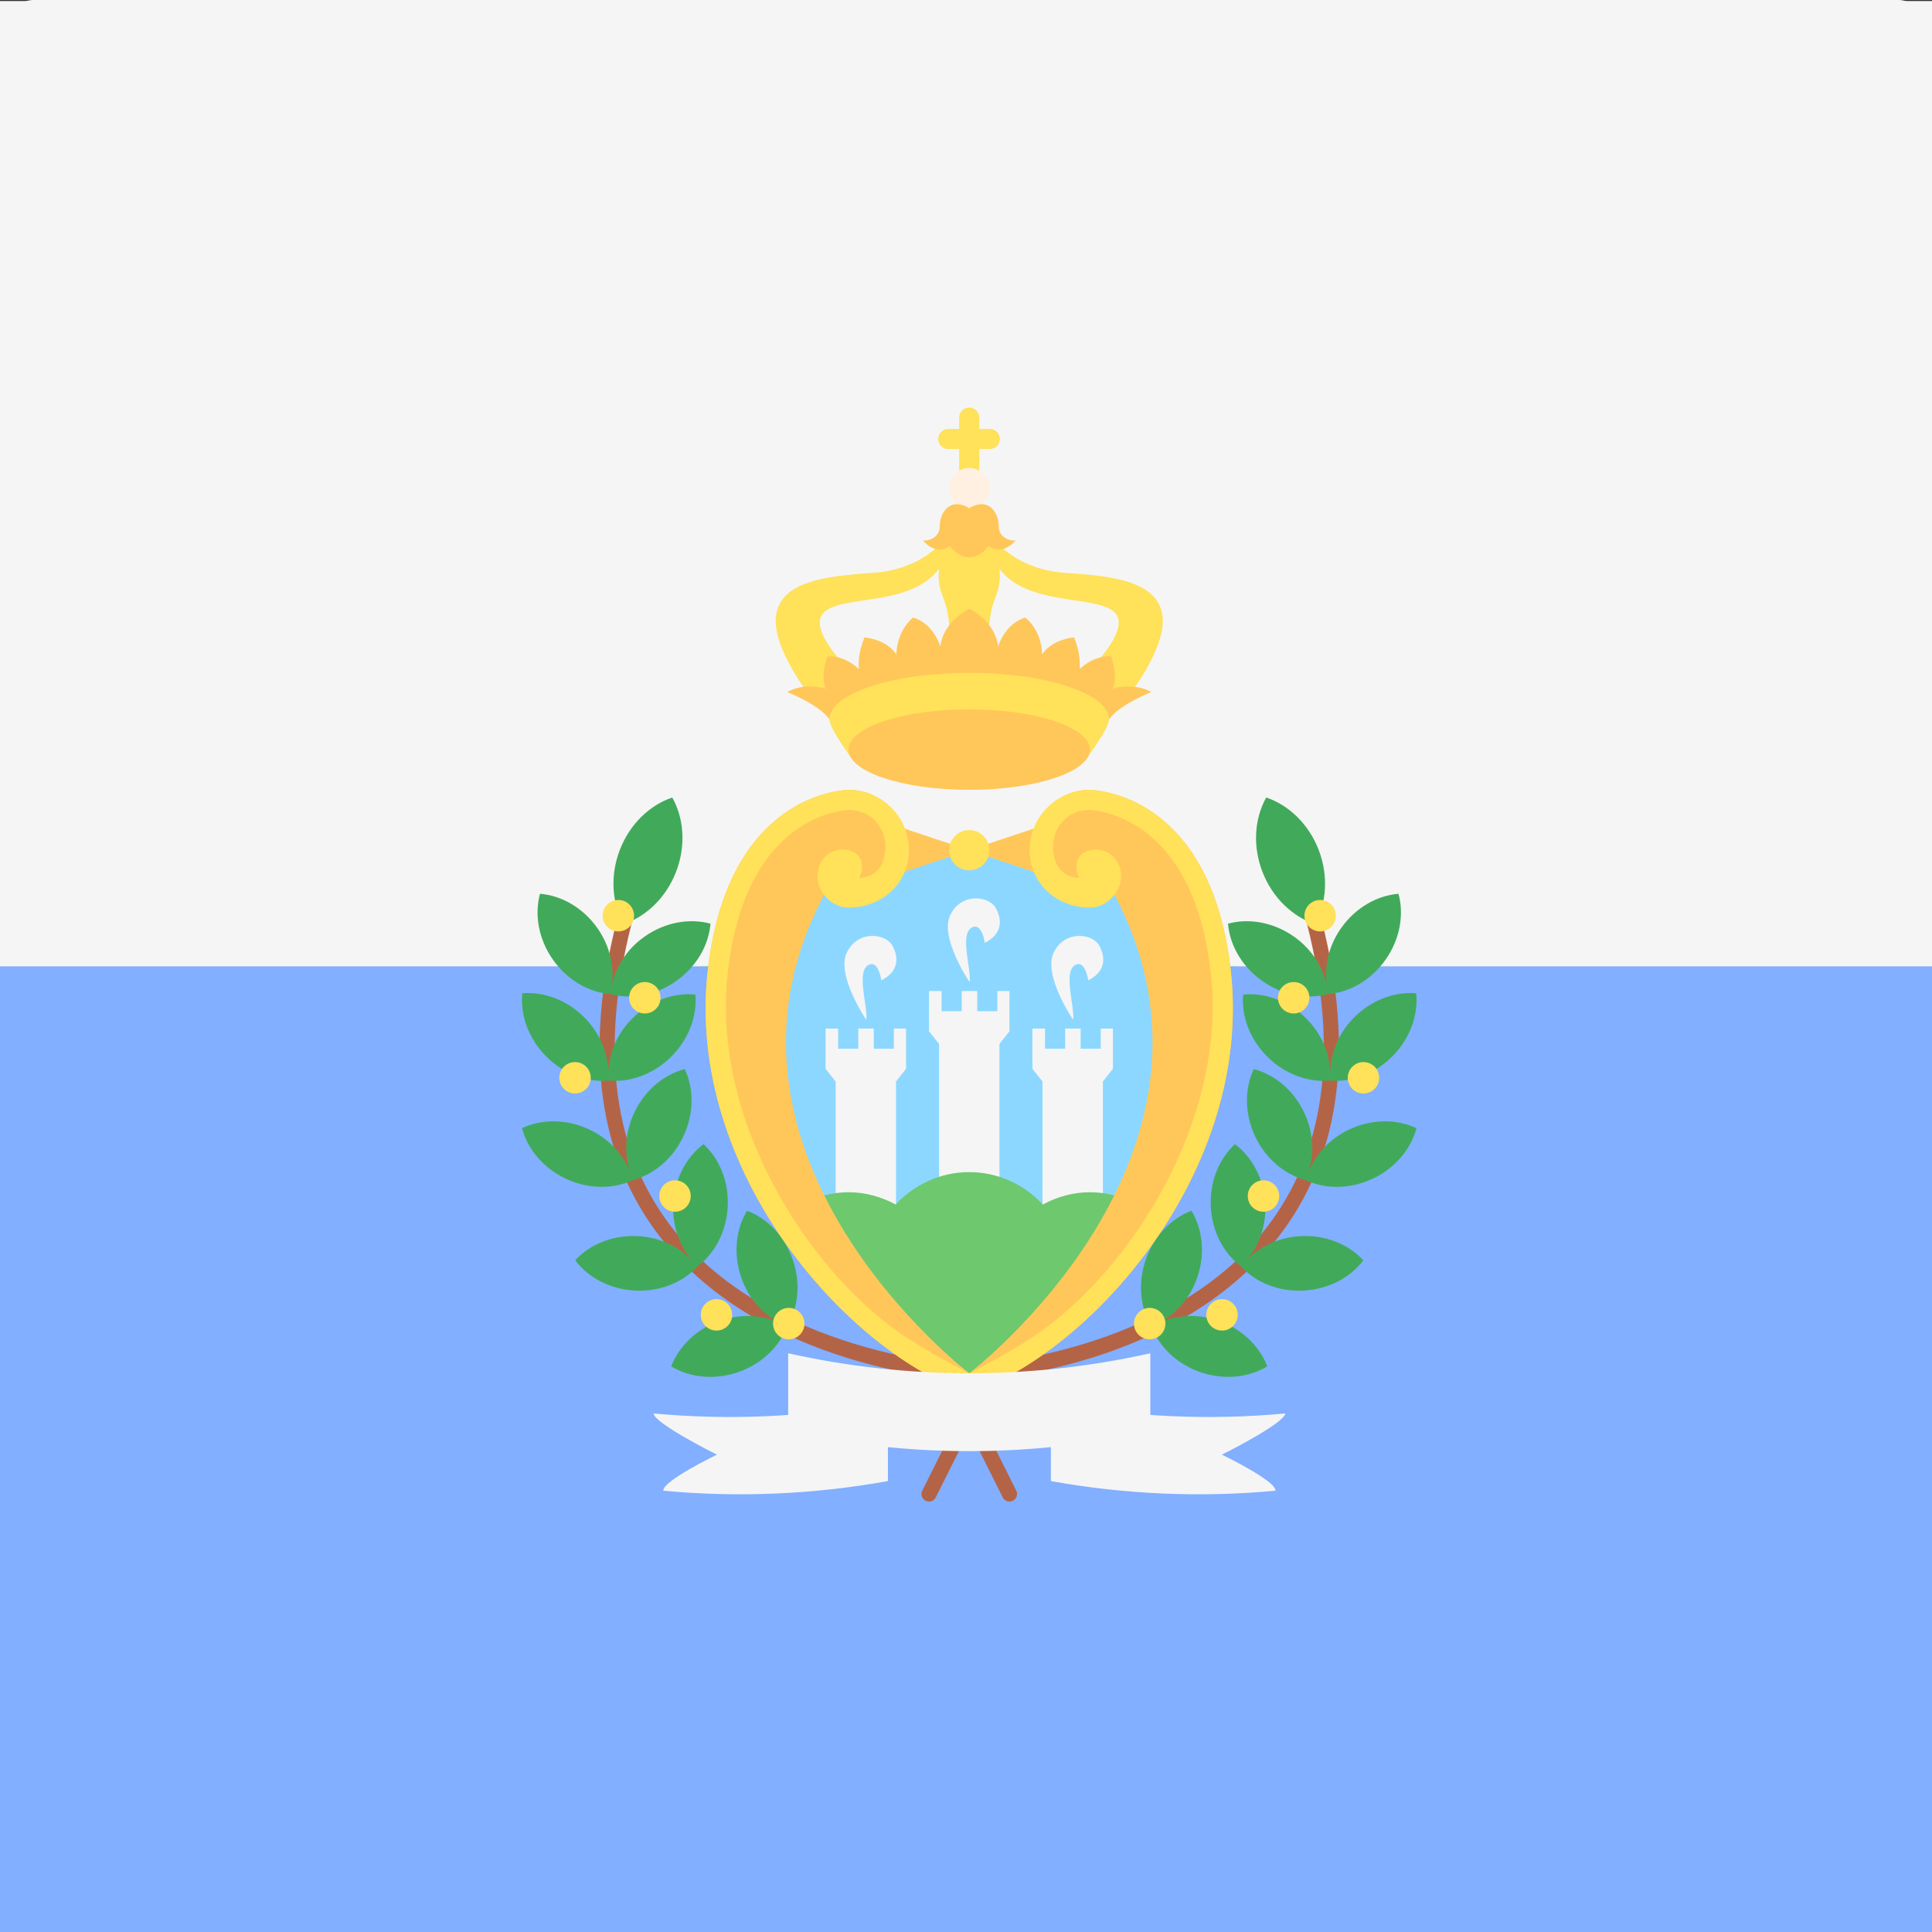 <svg width="512" height="512" viewBox="0 0 512 512" fill="none" xmlns="http://www.w3.org/2000/svg">
<rect x="0" y="0" width="512" height="512" fill="#333333" stroke="none"/>
<g clip-path="url(#clip0_3_2086)">
<path d="M512 256H0V13.474C0 9.901 0.93 6.474 2.586 3.947C4.241 1.42 6.487 0 8.828 0H503.172C505.513 0 507.759 1.42 509.414 3.947C511.07 6.474 512 9.901 512 13.474V256Z" fill="#F5F5F5"/>
<path d="M0 256H512V498.526C512 502.099 511.07 505.526 509.414 508.053C507.759 510.58 505.513 512 503.172 512H8.828C6.487 512 4.241 510.58 2.586 508.053C0.93 505.526 0 502.099 0 498.526L0 256Z" fill="#82AFFF"/>
<path d="M256.82 327.705C255.325 327.64 220.029 325.835 202.315 301.565C191.991 287.423 189.931 268.613 196.192 245.658L198.721 246.348C192.683 268.491 194.601 286.543 204.425 300.01C221.383 323.259 256.579 325.07 256.935 325.085L256.82 327.705Z" fill="#B46446"/>
<path d="M196.167 235.481C194.427 240.014 194.824 244.761 196.839 248.359C200.745 247.034 204.216 243.772 205.957 239.239C207.697 234.706 207.3 229.959 205.285 226.361C201.378 227.686 197.907 230.947 196.167 235.481ZM218.275 298.149C216.343 301.336 215.836 305.609 217.268 309.757C218.604 313.633 221.362 316.492 224.558 317.935C221.453 316.307 217.504 315.9 213.628 317.237C209.48 318.667 206.428 321.7 205.108 325.185C208.295 327.116 212.567 327.624 216.716 326.192C220.864 324.762 223.916 321.729 225.236 318.244L225.232 318.242C227.148 315.059 227.65 310.803 226.224 306.669C224.793 302.52 221.761 299.468 218.275 298.149ZM210.717 286.581C207.737 288.818 205.673 292.594 205.454 296.976C205.249 301.071 206.742 304.752 209.169 307.282C206.894 304.614 203.381 302.763 199.289 302.558C194.907 302.338 190.944 304.015 188.42 306.757C190.657 309.737 194.433 311.801 198.814 312.02C203.196 312.24 207.159 310.563 209.683 307.821L209.681 307.819C212.644 305.578 214.696 301.816 214.916 297.449C215.135 293.067 213.459 289.103 210.717 286.581ZM207.448 273.539C203.844 274.486 200.507 277.204 198.651 281.178C196.915 284.893 196.909 288.865 198.202 292.124C197.102 288.795 194.548 285.755 190.834 284.02C186.858 282.163 182.556 282.219 179.185 283.806C180.132 287.41 182.85 290.747 186.824 292.603C190.8 294.46 195.102 294.404 198.473 292.817L198.471 292.813C202.062 291.857 205.382 289.148 207.232 285.187C209.091 281.214 209.036 276.91 207.448 273.539ZM209.302 260.597C205.593 260.228 201.519 261.614 198.394 264.693C195.473 267.571 194.082 271.292 194.159 274.797C194.288 271.294 192.953 267.554 190.076 264.634C186.996 261.508 182.944 260.062 179.231 260.375C178.862 264.084 180.247 268.156 183.327 271.283C186.407 274.41 190.459 275.855 194.172 275.542V275.536C197.871 275.891 201.927 274.51 205.042 271.441C208.169 268.363 209.615 264.31 209.302 260.597Z" fill="#41AA5A"/>
<path d="M211.924 248.279C208.328 247.301 204.081 247.994 200.489 250.513C197.132 252.868 195.145 256.307 194.641 259.778C195.348 256.344 194.65 252.436 192.297 249.08C189.778 245.488 186.021 243.391 182.306 243.085C181.328 246.681 182.021 250.928 184.54 254.52C187.059 258.112 190.816 260.209 194.531 260.515V260.512C198.119 261.473 202.349 260.781 205.929 258.27C209.521 255.75 211.618 251.993 211.924 248.279Z" fill="#41AA5A"/>
<path d="M212.966 318.969C214.474 318.969 215.697 317.746 215.697 316.238C215.697 314.73 214.474 313.507 212.966 313.507C211.458 313.507 210.235 314.73 210.235 316.238C210.235 317.746 211.458 318.969 212.966 318.969Z" fill="#FFE15A"/>
<path d="M225.523 320.492C227.031 320.492 228.254 319.27 228.254 317.761C228.254 316.253 227.031 315.03 225.523 315.03C224.015 315.03 222.792 316.253 222.792 317.761C222.792 319.27 224.015 320.492 225.523 320.492Z" fill="#FFE15A"/>
<path d="M205.76 298.324C207.268 298.324 208.491 297.102 208.491 295.593C208.491 294.085 207.268 292.862 205.76 292.862C204.252 292.862 203.029 294.085 203.029 295.593C203.029 297.102 204.252 298.324 205.76 298.324Z" fill="#FFE15A"/>
<path d="M188.392 277.788C189.9 277.788 191.123 276.565 191.123 275.057C191.123 273.549 189.9 272.326 188.392 272.326C186.884 272.326 185.661 273.549 185.661 275.057C185.661 276.565 186.884 277.788 188.392 277.788Z" fill="#FFE15A"/>
<path d="M200.519 263.885C202.027 263.885 203.25 262.662 203.25 261.154C203.25 259.646 202.027 258.423 200.519 258.423C199.011 258.423 197.788 259.646 197.788 261.154C197.788 262.662 199.011 263.885 200.519 263.885Z" fill="#FFE15A"/>
<path d="M195.917 249.628C197.425 249.628 198.648 248.405 198.648 246.897C198.648 245.389 197.425 244.166 195.917 244.166C194.409 244.166 193.186 245.389 193.186 246.897C193.186 248.405 194.409 249.628 195.917 249.628Z" fill="#FFE15A"/>
<path d="M256.932 327.705L256.817 325.083C257.172 325.07 292.369 323.257 309.327 300.008C319.151 286.543 321.069 268.489 315.031 246.346L317.56 245.656C323.82 268.611 321.76 287.422 311.437 301.563C293.724 325.835 258.428 327.641 256.932 327.705Z" fill="#B46446"/>
<path d="M317.586 235.481C319.326 240.014 318.929 244.761 316.914 248.359C313.008 247.034 309.537 243.772 307.796 239.239C306.056 234.706 306.453 229.959 308.468 226.361C312.374 227.686 315.845 230.947 317.586 235.481ZM295.476 298.149C297.408 301.336 297.915 305.609 296.483 309.757C295.147 313.633 292.389 316.492 289.193 317.935C292.298 316.307 296.247 315.9 300.123 317.237C304.271 318.667 307.323 321.7 308.643 325.185C305.456 327.116 301.184 327.624 297.035 326.192C292.887 324.762 289.835 321.729 288.515 318.244L288.518 318.243C286.605 315.058 286.103 310.802 287.528 306.669C288.958 302.52 291.991 299.468 295.476 298.149ZM303.036 286.581C306.016 288.818 308.08 292.594 308.299 296.976C308.504 301.071 307.011 304.752 304.584 307.282C306.859 304.614 310.372 302.763 314.464 302.558C318.846 302.338 322.809 304.015 325.333 306.757C323.096 309.737 319.32 311.801 314.938 312.02C310.556 312.24 306.593 310.563 304.069 307.821L304.071 307.819C301.108 305.578 299.055 301.816 298.836 297.449C298.617 293.067 300.294 289.103 303.036 286.581ZM306.304 273.539C309.908 274.486 313.245 277.204 315.101 281.178C316.837 284.893 316.843 288.865 315.55 292.124C316.65 288.795 319.204 285.755 322.918 284.02C326.894 282.163 331.196 282.219 334.567 283.806C333.62 287.41 330.902 290.747 326.928 292.603C322.952 294.46 318.65 294.404 315.279 292.817L315.281 292.813C311.69 291.857 308.37 289.148 306.52 285.187C304.66 281.214 304.716 276.91 306.304 273.539ZM304.45 260.597C308.159 260.228 312.233 261.614 315.358 264.693C318.279 267.571 319.67 271.292 319.593 274.797C319.464 271.294 320.799 267.554 323.676 264.634C326.756 261.508 330.808 260.062 334.521 260.375C334.89 264.084 333.505 268.156 330.425 271.283C327.345 274.41 323.293 275.855 319.58 275.542V275.536C315.881 275.891 311.825 274.51 308.71 271.441C305.583 268.363 304.137 264.31 304.45 260.597Z" fill="#41AA5A"/>
<path d="M301.828 248.279C305.424 247.301 309.671 247.994 313.263 250.513C316.62 252.868 318.607 256.307 319.111 259.778C318.404 256.344 319.102 252.436 321.455 249.08C323.974 245.488 327.731 243.391 331.446 243.085C332.424 246.681 331.731 250.928 329.212 254.52C326.693 258.112 322.936 260.209 319.221 260.515V260.512C315.633 261.473 311.403 260.781 307.823 258.27C304.231 255.75 302.134 251.993 301.828 248.279Z" fill="#41AA5A"/>
<path d="M300.789 318.969C302.297 318.969 303.52 317.746 303.52 316.238C303.52 314.73 302.297 313.507 300.789 313.507C299.281 313.507 298.058 314.73 298.058 316.238C298.058 317.746 299.281 318.969 300.789 318.969Z" fill="#FFE15A"/>
<path d="M288.221 320.492C289.729 320.492 290.952 319.27 290.952 317.761C290.952 316.253 289.729 315.03 288.221 315.03C286.713 315.03 285.49 316.253 285.49 317.761C285.49 319.27 286.713 320.492 288.221 320.492Z" fill="#FFE15A"/>
<path d="M307.994 298.324C309.502 298.324 310.725 297.102 310.725 295.593C310.725 294.085 309.502 292.862 307.994 292.862C306.486 292.862 305.263 294.085 305.263 295.593C305.263 297.102 306.486 298.324 307.994 298.324Z" fill="#FFE15A"/>
<path d="M325.363 277.788C326.871 277.788 328.094 276.565 328.094 275.057C328.094 273.549 326.871 272.326 325.363 272.326C323.855 272.326 322.632 273.549 322.632 275.057C322.632 276.565 323.855 277.788 325.363 277.788Z" fill="#FFE15A"/>
<path d="M313.236 263.885C314.744 263.885 315.967 262.662 315.967 261.154C315.967 259.646 314.744 258.423 313.236 258.423C311.728 258.423 310.505 259.646 310.505 261.154C310.505 262.662 311.728 263.885 313.236 263.885Z" fill="#FFE15A"/>
<path d="M317.837 249.628C319.345 249.628 320.568 248.405 320.568 246.897C320.568 245.389 319.345 244.166 317.837 244.166C316.329 244.166 315.106 245.389 315.106 246.897C315.106 248.405 316.329 249.628 317.837 249.628Z" fill="#FFE15A"/>
<path d="M272.247 235.969H240.922C231.171 235.969 223.267 243.873 223.267 253.624V281.219C223.267 290.971 231.171 298.874 240.922 298.874H272.247C281.997 298.874 289.902 290.971 289.902 281.219V253.624C289.902 243.873 281.998 235.969 272.247 235.969Z" fill="#8CD7FF"/>
<path d="M261.753 259.984V263.48H258.259V259.984H255.567V263.48H252.072V259.984H249.886V266.975L251.634 269.188V294.937H262.119V269.188L263.866 266.975V259.984H261.753ZM257.386 248.916C259.115 248.078 259.571 251.611 259.571 251.611C263.212 249.79 262.262 246.835 261.392 245.422C260.227 243.528 255.567 242.8 253.601 246.733C251.635 250.666 256.951 258.457 256.951 258.457C257.24 256.053 255.128 250.009 257.386 248.916ZM279.722 266.501V269.997H276.226V266.501H273.535V269.997H270.039V266.501H267.853V273.493L269.601 275.706V301.454H280.087V275.706L281.834 273.493V266.501H279.722ZM275.353 255.433C277.082 254.595 277.538 258.128 277.538 258.128C281.179 256.307 280.229 253.352 279.359 251.939C278.194 250.045 273.534 249.317 271.568 253.25C269.602 257.183 274.918 264.974 274.918 264.974C275.208 262.57 273.097 256.526 275.353 255.433ZM243.786 266.501V269.997H240.29V266.501H237.599V269.997H234.104V266.501H231.917V273.493L233.665 275.706V301.454H244.151V275.706L245.899 273.493V266.501H243.786ZM239.417 255.433C241.146 254.595 241.602 258.128 241.602 258.128C245.243 256.307 244.293 253.352 243.423 251.939C242.258 250.045 237.598 249.317 235.632 253.25C233.666 257.183 238.982 264.974 238.982 264.974C239.273 262.57 237.161 256.526 239.417 255.433Z" fill="#F5F5F5"/>
<path d="M285.554 296.801C283.22 295.647 280.628 294.937 277.848 294.937C274.869 294.937 272.107 295.752 269.652 297.067C266.461 293.628 261.939 291.442 256.876 291.442C251.813 291.442 247.293 293.628 244.1 297.067C241.645 295.752 238.883 294.937 235.904 294.937C233.123 294.937 230.531 295.647 228.198 296.801C233.188 305.953 242.744 320.742 256.876 326.394C271.008 320.742 280.564 305.953 285.554 296.801Z" fill="#6EC86E"/>
<path d="M256.718 179.672L256.876 179.594C256.876 179.594 256.823 179.607 256.718 179.672Z" fill="#FFE15A"/>
<path d="M256.876 179.594L257.034 179.672C256.985 179.639 256.932 179.613 256.876 179.594ZM290.409 194.558C289.426 188.879 282.108 187.895 273.697 187.349C265.287 186.803 261.682 181.997 261.682 181.997H252.07C252.07 181.997 248.465 186.803 240.055 187.349C231.645 187.895 224.326 188.878 223.343 194.558C222.36 200.237 229.569 209.194 229.569 209.194L235.904 204.061C235.904 204.061 228.149 196.634 231.971 193.903C235.746 191.206 246.753 193.074 251.655 186.6C251.448 187.953 251.52 189.623 252.359 191.681C253.961 195.614 253.379 200.565 253.379 200.565H260.371C260.371 200.565 259.788 195.613 261.391 191.681C262.23 189.623 262.304 187.951 262.095 186.6C266.998 193.074 278.005 191.206 281.779 193.903C285.602 196.634 277.846 204.061 277.846 204.061L284.181 209.194C284.183 209.194 291.392 200.237 290.409 194.558ZM260.444 162.336H258.623V160.37C258.623 159.906 258.439 159.462 258.111 159.134C257.783 158.806 257.339 158.622 256.875 158.622C256.411 158.622 255.967 158.806 255.639 159.134C255.311 159.462 255.127 159.906 255.127 160.37V162.336H253.233C252.769 162.336 252.325 162.52 251.997 162.848C251.669 163.176 251.485 163.62 251.485 164.084C251.485 164.548 251.669 164.992 251.997 165.32C252.325 165.648 252.769 165.832 253.233 165.832H255.127V170.856C255.127 171.32 255.311 171.764 255.639 172.092C255.967 172.42 256.411 172.604 256.875 172.604C257.339 172.604 257.783 172.42 258.111 172.092C258.439 171.764 258.623 171.32 258.623 170.856V165.832H260.444C260.908 165.832 261.352 165.648 261.68 165.32C262.008 164.992 262.192 164.548 262.192 164.084C262.192 163.62 262.008 163.176 261.68 162.848C261.352 162.52 260.908 162.336 260.444 162.336Z" fill="#FFE15A"/>
<path d="M256.872 176.098C258.803 176.098 260.368 174.533 260.368 172.602C260.368 170.672 258.803 169.106 256.872 169.106C254.941 169.106 253.376 170.672 253.376 172.602C253.376 174.533 254.941 176.098 256.872 176.098Z" fill="#FFF0E1"/>
<path d="M231.827 242.945C233.235 243.648 234.879 244.256 236.56 244.256C242.351 244.256 245.189 240.981 245.189 235.19C245.189 229.399 241.695 225.032 235.905 225.032C235.905 225.032 235.252 225.043 234.206 225.203C233.981 225.239 233.758 225.273 233.538 225.323C227.971 226.385 214.213 231.514 211.438 256.489C207.559 291.401 235.905 322.899 256.877 329.889V326.393C256.876 326.394 207.36 288.529 231.827 242.945Z" fill="#FFC75A"/>
<path d="M235.904 228.527L256.876 235.518L235.904 242.508V228.527Z" fill="#FFC75A"/>
<path d="M277.847 242.508L256.876 235.518L277.847 228.527V242.508ZM214.911 256.876C217.415 234.338 229.228 229.704 234.317 228.731C234.428 228.706 234.542 228.689 234.734 228.658C235.374 228.56 235.815 228.533 235.953 228.527C239.785 228.553 242.312 231.44 242.312 234.935C242.312 238.789 240.054 240.25 237.798 240.323C237.798 240.323 239.619 236.536 235.904 235.517C233.398 234.828 230.225 236.828 230.516 240.468C230.721 243.027 233.15 245.492 235.904 245.492C241.695 245.492 246.39 241.307 246.39 235.516C246.39 229.725 241.695 225.03 235.904 225.03C235.904 225.03 235.251 225.041 234.205 225.201C233.98 225.237 233.757 225.271 233.537 225.321C227.97 226.383 214.212 231.512 211.437 256.487C207.558 291.399 235.904 322.897 256.876 329.887V326.391C256.876 326.391 249.449 322.677 244.371 319.07C228.682 307.927 212.079 282.366 214.911 256.876Z" fill="#FFE15A"/>
<path d="M281.926 242.945C280.518 243.648 278.874 244.256 277.193 244.256C271.402 244.256 268.564 240.981 268.564 235.19C268.564 229.399 272.058 225.032 277.848 225.032C277.848 225.032 278.501 225.043 279.547 225.203C279.772 225.239 279.995 225.273 280.215 225.323C285.782 226.385 299.54 231.514 302.315 256.489C306.194 291.401 277.848 322.899 256.876 329.889V326.393C256.876 326.394 306.392 288.529 281.926 242.945Z" fill="#FFC75A"/>
<path d="M277.847 228.527L256.876 235.518L277.847 242.508V228.527Z" fill="#FFC75A"/>
<path d="M298.84 256.876C296.336 234.338 284.523 229.704 279.434 228.731C279.323 228.706 279.209 228.689 279.017 228.658C278.613 228.594 278.206 228.55 277.798 228.527C273.966 228.553 271.439 231.44 271.439 234.935C271.439 238.789 273.697 240.25 275.953 240.323C275.953 240.323 274.132 236.536 277.847 235.517C280.353 234.828 283.526 236.828 283.235 240.468C283.03 243.027 280.601 245.492 277.847 245.492C272.056 245.492 267.361 241.307 267.361 235.516C267.361 229.725 272.056 225.03 277.847 225.03C277.847 225.03 278.5 225.041 279.546 225.201C279.771 225.237 279.994 225.271 280.214 225.321C285.781 226.383 299.539 231.512 302.314 256.487C306.193 291.399 277.847 322.897 256.875 329.887V326.391C256.875 326.391 264.302 322.677 269.38 319.07C285.07 307.927 301.673 282.366 298.84 256.876Z" fill="#FFE15A"/>
<path d="M256.872 239.017C258.803 239.017 260.368 237.452 260.368 235.521C260.368 233.591 258.803 232.025 256.872 232.025C254.941 232.025 253.376 233.591 253.376 235.521C253.376 237.452 254.941 239.017 256.872 239.017Z" fill="#FFE15A"/>
<path d="M281.834 207.446C282.762 205.043 281.506 201.821 281.506 201.821C278.284 201.712 276.045 204.06 276.045 204.06C276.318 201.166 275.062 198.544 275.062 198.544C270.911 199.035 269.546 201.494 269.546 201.494C269.328 196.961 266.596 195.104 266.596 195.104C262.991 196.196 261.9 200.128 261.9 200.128C261.354 195.65 256.876 193.575 256.876 193.575C256.876 193.575 252.398 195.651 251.852 200.128C251.852 200.128 250.76 196.195 247.156 195.104C247.156 195.104 244.425 196.961 244.206 201.494C244.206 201.494 242.841 199.037 238.69 198.544C238.69 198.544 237.434 201.166 237.707 204.06C237.707 204.06 235.468 201.712 232.246 201.821C232.246 201.821 230.99 205.043 231.918 207.446C231.918 207.446 228.259 206.3 225.255 208.046C225.255 208.046 230.761 210.176 232.596 212.797H281.157C282.991 210.175 288.498 208.046 288.498 208.046C285.494 206.299 281.834 207.446 281.834 207.446Z" fill="#FFC75A"/>
<path d="M281.156 212.799C281.156 214.371 277.482 219.233 277.482 219.233C277.482 219.233 265.568 220.891 256.876 220.891C248.128 220.891 236.187 219.187 236.187 219.187C236.187 219.187 232.595 214.352 232.595 212.797C232.595 208.327 243.466 204.703 256.875 204.703C270.285 204.704 281.156 208.329 281.156 212.799Z" fill="#FFE15A"/>
<path d="M256.872 225.032C268.457 225.032 277.849 221.902 277.849 218.042C277.849 214.181 268.457 211.052 256.872 211.052C245.287 211.052 235.895 214.181 235.895 218.042C235.895 221.902 245.287 225.032 256.872 225.032Z" fill="#FFC75A"/>
<path d="M262.009 179.266C262.009 176.972 260.298 174.059 256.876 176.098C253.453 174.059 251.743 176.972 251.743 179.266C251.743 181.56 249.121 181.888 248.793 181.669C248.793 181.669 250.978 184.509 253.489 182.652C253.489 182.652 254.836 184.618 256.875 184.618C258.914 184.618 260.262 182.652 260.262 182.652C262.775 184.509 264.958 181.669 264.958 181.669C264.631 181.887 262.009 181.559 262.009 179.266Z" fill="#FFC75A"/>
<path d="M249.884 348.676C249.681 348.677 249.481 348.629 249.3 348.536C249.146 348.46 249.008 348.354 248.895 348.224C248.782 348.094 248.696 347.943 248.641 347.779C248.587 347.616 248.565 347.444 248.577 347.272C248.59 347.1 248.636 346.932 248.713 346.778L255.703 332.797C255.859 332.487 256.131 332.25 256.461 332.14C256.791 332.031 257.151 332.056 257.462 332.212C257.773 332.368 258.01 332.64 258.12 332.97C258.229 333.3 258.204 333.66 258.048 333.971L251.058 347.952C250.948 348.17 250.781 348.353 250.573 348.481C250.366 348.609 250.127 348.676 249.884 348.676Z" fill="#B46446"/>
<path d="M263.869 348.677C263.388 348.677 262.926 348.411 262.695 347.953L255.705 333.972C255.628 333.818 255.582 333.65 255.569 333.479C255.557 333.307 255.579 333.134 255.633 332.971C255.688 332.808 255.774 332.657 255.887 332.527C256 332.397 256.138 332.29 256.292 332.214C256.445 332.136 256.613 332.09 256.785 332.077C256.956 332.064 257.129 332.086 257.292 332.14C257.456 332.194 257.607 332.28 257.737 332.393C257.867 332.506 257.973 332.644 258.05 332.798L265.04 346.779C265.117 346.933 265.163 347.1 265.175 347.272C265.188 347.444 265.166 347.616 265.111 347.78C265.057 347.943 264.971 348.094 264.858 348.224C264.745 348.354 264.607 348.46 264.453 348.537C264.264 348.633 264.065 348.677 263.869 348.677Z" fill="#B46446"/>
<path d="M288.333 336.443C267.617 341.074 246.134 341.074 225.418 336.443V322.91C246.134 327.541 267.617 327.541 288.333 322.91V336.443Z" fill="#F5F5F5"/>
<path d="M242.749 331.35C229.372 333.931 215.663 334.639 202.022 333.365C202.252 335.167 213.039 340.523 213.039 340.523C213.039 340.523 203.521 345.123 203.733 346.789C216.754 348.001 229.88 347.437 242.749 345.112V331.35ZM271.054 331.35C284.431 333.931 298.14 334.639 311.781 333.365C311.551 335.167 300.764 340.523 300.764 340.523C300.764 340.523 310.282 345.123 310.07 346.789C297.049 348.001 283.923 347.437 271.054 345.112V331.35Z" fill="#F5F5F5"/>
<path d="M646.052 256.138H-135V13.742C-135 10.171 -133.581 6.746 -131.055 4.22C-128.53 1.695 -125.105 0.276 -121.533 0.275H632.585C636.156 0.276 639.581 1.695 642.107 4.22C644.632 6.746 646.051 10.171 646.052 13.742V256.138Z" fill="#F5F5F5"/>
<path d="M-135 256.137H646.05V498.533C646.05 502.104 644.631 505.529 642.105 508.055C639.58 510.58 636.155 511.999 632.583 512H-121.533C-125.105 511.999 -128.53 510.58 -131.055 508.055C-133.581 505.529 -135 502.104 -135 498.533V256.137Z" fill="#82AFFF"/>
<path d="M256.776 365.943C254.496 365.844 200.652 363.09 173.629 326.067C157.88 304.493 154.738 275.799 164.289 240.781L168.147 241.834C158.936 275.613 161.862 303.151 176.848 323.695C202.717 359.161 256.409 361.923 256.952 361.946L256.776 365.943Z" fill="#B46446"/>
<path d="M164.25 225.257C161.596 232.172 162.202 239.413 165.275 244.902C171.234 242.881 176.529 237.905 179.185 230.989C181.839 224.074 181.234 216.833 178.16 211.344C172.2 213.366 166.905 218.34 164.25 225.257ZM197.976 320.856C195.029 325.718 194.255 332.236 196.44 338.564C198.478 344.477 202.685 348.838 207.56 351.039C202.824 348.556 196.8 347.935 190.887 349.975C184.559 352.156 179.903 356.783 177.89 362.099C182.751 365.045 189.268 365.82 195.598 363.635C201.925 361.454 206.581 356.827 208.595 351.511L208.589 351.508C211.511 346.652 212.277 340.16 210.102 333.853C207.919 327.524 203.294 322.868 197.976 320.856ZM186.446 303.209C181.9 306.622 178.752 312.382 178.417 319.067C178.105 325.314 180.382 330.929 184.085 334.788C180.614 330.718 175.255 327.895 169.013 327.582C162.328 327.246 156.283 329.805 152.432 333.987C155.845 338.533 161.605 341.682 168.288 342.016C174.973 342.352 181.018 339.793 184.869 335.611L184.866 335.607C189.386 332.189 192.516 326.45 192.852 319.788C193.186 313.103 190.629 307.056 186.446 303.209ZM181.459 283.314C175.961 284.758 170.871 288.905 168.04 294.967C165.391 300.634 165.382 306.693 167.355 311.665C165.677 306.587 161.781 301.949 156.115 299.302C150.05 296.47 143.487 296.555 138.344 298.976C139.789 304.474 143.935 309.564 149.998 312.396C156.063 315.229 162.626 315.143 167.768 312.722L167.765 312.716C173.243 311.258 178.308 307.125 181.13 301.083C183.966 295.022 183.882 288.456 181.459 283.314ZM184.288 263.571C178.63 263.008 172.415 265.122 167.648 269.819C163.192 274.21 161.07 279.886 161.187 285.233C161.384 279.889 159.347 274.184 154.959 269.729C150.26 264.961 144.079 262.755 138.415 263.232C137.852 268.89 139.964 275.102 144.663 279.872C149.362 284.642 155.543 286.847 161.207 286.369V286.36C166.85 286.902 173.037 284.795 177.789 280.113C182.559 275.418 184.765 269.235 184.288 263.571Z" fill="#41AA5A"/>
<path d="M188.288 244.78C182.802 243.288 176.323 244.345 170.844 248.188C165.723 251.78 162.691 257.026 161.923 262.321C163.001 257.083 161.936 251.121 158.347 246.002C154.504 240.522 148.773 237.323 143.106 236.856C141.614 242.342 142.671 248.821 146.514 254.3C150.356 259.78 156.088 262.979 161.755 263.446V263.441C167.228 264.907 173.681 263.851 179.142 260.021C184.622 256.177 187.821 250.445 188.288 244.78Z" fill="#41AA5A"/>
<path d="M189.877 352.616C192.178 352.616 194.043 350.751 194.043 348.45C194.043 346.149 192.178 344.284 189.877 344.284C187.576 344.284 185.711 346.149 185.711 348.45C185.711 350.751 187.576 352.616 189.877 352.616Z" fill="#FFE15A"/>
<path d="M209.033 354.94C211.334 354.94 213.199 353.074 213.199 350.774C213.199 348.473 211.334 346.607 209.033 346.607C206.732 346.607 204.867 348.473 204.867 350.774C204.867 353.074 206.732 354.94 209.033 354.94Z" fill="#FFE15A"/>
<path d="M178.884 321.123C181.185 321.123 183.05 319.258 183.05 316.957C183.05 314.656 181.185 312.791 178.884 312.791C176.583 312.791 174.718 314.656 174.718 316.957C174.718 319.258 176.583 321.123 178.884 321.123Z" fill="#FFE15A"/>
<path d="M152.39 289.795C154.691 289.795 156.556 287.93 156.556 285.629C156.556 283.328 154.691 281.463 152.39 281.463C150.089 281.463 148.224 283.328 148.224 285.629C148.224 287.93 150.089 289.795 152.39 289.795Z" fill="#FFE15A"/>
<path d="M170.889 268.586C173.19 268.586 175.055 266.72 175.055 264.42C175.055 262.119 173.19 260.253 170.889 260.253C168.588 260.253 166.723 262.119 166.723 264.42C166.723 266.72 168.588 268.586 170.889 268.586Z" fill="#FFE15A"/>
<path d="M163.869 246.837C166.17 246.837 168.035 244.972 168.035 242.671C168.035 240.37 166.17 238.505 163.869 238.505C161.568 238.505 159.703 240.37 159.703 242.671C159.703 244.972 161.568 246.837 163.869 246.837Z" fill="#FFE15A"/>
<path d="M256.947 365.943L256.771 361.943C257.313 361.923 311.005 359.158 336.875 323.692C351.861 303.151 354.787 275.61 345.576 241.831L349.434 240.778C358.984 275.796 355.841 304.492 340.093 326.064C313.072 363.09 259.229 365.846 256.947 365.943Z" fill="#B46446"/>
<path d="M349.474 225.257C352.128 232.172 351.523 239.413 348.449 244.902C342.49 242.881 337.195 237.905 334.539 230.989C331.885 224.074 332.491 216.833 335.564 211.344C341.523 213.366 346.818 218.34 349.474 225.257ZM315.745 320.856C318.693 325.718 319.466 332.236 317.282 338.564C315.243 344.477 311.036 348.838 306.161 351.039C310.897 348.556 316.921 347.935 322.834 349.975C329.162 352.156 333.818 356.783 335.831 362.099C330.97 365.045 324.453 365.82 318.124 363.635C311.796 361.454 307.14 356.827 305.126 351.511L305.131 351.509C302.213 346.651 301.447 340.158 303.621 333.853C305.802 327.524 310.429 322.868 315.745 320.856ZM327.278 303.209C331.824 306.622 334.973 312.382 335.307 319.067C335.619 325.314 333.342 330.929 329.64 334.788C333.11 330.718 338.469 327.895 344.711 327.582C351.396 327.246 357.442 329.805 361.292 333.987C357.879 338.533 352.119 341.682 345.434 342.016C338.75 342.352 332.704 339.793 328.854 335.611L328.857 335.607C324.337 332.189 321.205 326.45 320.871 319.788C320.537 313.103 323.095 307.056 327.278 303.209ZM332.263 283.314C337.761 284.758 342.852 288.905 345.683 294.967C348.331 300.634 348.34 306.693 346.368 311.665C348.046 306.587 351.942 301.949 357.608 299.302C363.673 296.47 370.236 296.555 375.378 298.976C373.934 304.474 369.787 309.564 363.725 312.396C357.66 315.229 351.097 315.143 345.955 312.722L345.958 312.716C340.48 311.258 335.415 307.125 332.593 301.083C329.755 295.022 329.841 288.456 332.263 283.314ZM329.435 263.571C335.093 263.008 341.308 265.122 346.075 269.819C350.531 274.21 352.653 279.886 352.536 285.233C352.339 279.889 354.375 274.184 358.764 269.729C363.463 264.961 369.644 262.755 375.308 263.232C375.871 268.89 373.758 275.102 369.06 279.872C364.361 284.642 358.18 286.847 352.516 286.369V286.36C346.873 286.902 340.686 284.795 335.934 280.113C331.163 275.418 328.958 269.235 329.435 263.571Z" fill="#41AA5A"/>
<path d="M325.435 244.78C330.921 243.288 337.4 244.345 342.879 248.188C348 251.78 351.031 257.026 351.8 262.321C350.722 257.083 351.787 251.121 355.376 246.002C359.219 240.522 364.95 237.323 370.617 236.856C372.109 242.342 371.052 248.821 367.209 254.3C363.367 259.78 357.635 262.979 351.968 263.446V263.441C346.495 264.907 340.042 263.851 334.581 260.021C329.101 256.177 325.902 250.445 325.435 244.78Z" fill="#41AA5A"/>
<path d="M323.85 352.616C326.151 352.616 328.017 350.751 328.017 348.45C328.017 346.149 326.151 344.284 323.85 344.284C321.55 344.284 319.684 346.149 319.684 348.45C319.684 350.751 321.55 352.616 323.85 352.616Z" fill="#FFE15A"/>
<path d="M304.678 354.94C306.979 354.94 308.844 353.074 308.844 350.774C308.844 348.473 306.979 346.607 304.678 346.607C302.377 346.607 300.512 348.473 300.512 350.774C300.512 353.074 302.377 354.94 304.678 354.94Z" fill="#FFE15A"/>
<path d="M334.841 321.123C337.142 321.123 339.008 319.258 339.008 316.957C339.008 314.656 337.142 312.791 334.841 312.791C332.541 312.791 330.675 314.656 330.675 316.957C330.675 319.258 332.541 321.123 334.841 321.123Z" fill="#FFE15A"/>
<path d="M361.338 289.795C363.639 289.795 365.504 287.93 365.504 285.629C365.504 283.328 363.639 281.463 361.338 281.463C359.037 281.463 357.172 283.328 357.172 285.629C357.172 287.93 359.037 289.795 361.338 289.795Z" fill="#FFE15A"/>
<path d="M342.838 268.586C345.139 268.586 347.004 266.72 347.004 264.42C347.004 262.119 345.139 260.253 342.838 260.253C340.537 260.253 338.672 262.119 338.672 264.42C338.672 266.72 340.537 268.586 342.838 268.586Z" fill="#FFE15A"/>
<path d="M349.857 246.837C352.158 246.837 354.023 244.972 354.023 242.671C354.023 240.37 352.158 238.505 349.857 238.505C347.556 238.505 345.691 240.37 345.691 242.671C345.691 244.972 347.556 246.837 349.857 246.837Z" fill="#FFE15A"/>
<path d="M280.31 226H232.524C217.649 226 205.592 238.057 205.592 252.933V295.028C205.592 309.905 217.649 321.961 232.524 321.961H280.31C295.184 321.961 307.243 309.905 307.243 295.028V252.933C307.243 238.057 295.185 226 280.31 226Z" fill="#8CD7FF"/>
<path d="M264.301 262.635V267.968H258.971V262.635H254.865V267.968H249.533V262.635H246.198V273.299L248.865 276.675V315.955H264.86V276.675L267.525 273.299V262.635H264.301ZM257.64 245.751C260.277 244.472 260.973 249.862 260.973 249.862C266.527 247.084 265.078 242.576 263.751 240.42C261.973 237.531 254.865 236.421 251.866 242.42C248.866 248.42 256.976 260.305 256.976 260.305C257.417 256.638 254.195 247.418 257.64 245.751ZM291.713 272.576V277.909H286.38V272.576H282.275V277.909H276.942V272.576H273.607V283.242L276.273 286.618V325.897H292.27V286.618L294.935 283.242V272.576H291.713ZM285.048 255.692C287.686 254.414 288.381 259.803 288.381 259.803C293.935 257.025 292.486 252.518 291.159 250.362C289.382 247.473 282.273 246.362 279.274 252.362C276.275 258.362 284.384 270.247 284.384 270.247C284.827 266.58 281.606 257.359 285.048 255.692ZM236.893 272.576V277.909H231.56V272.576H227.455V277.909H222.123V272.576H218.787V283.242L221.453 286.618V325.897H237.45V286.618L240.116 283.242V272.576H236.893ZM230.228 255.692C232.866 254.414 233.561 259.803 233.561 259.803C239.116 257.025 237.666 252.518 236.339 250.362C234.562 247.473 227.453 246.362 224.454 252.362C221.455 258.362 229.564 270.247 229.564 270.247C230.008 266.58 226.787 257.359 230.228 255.692Z" fill="#F5F5F5"/>
<path d="M300.609 318.8C297.049 317.039 293.095 315.956 288.854 315.956C284.31 315.956 280.096 317.199 276.351 319.205C271.483 313.959 264.585 310.625 256.862 310.625C249.138 310.625 242.243 313.959 237.372 319.205C233.627 317.199 229.413 315.956 224.869 315.956C220.627 315.956 216.672 317.039 213.114 318.8C220.726 332.761 235.303 355.321 256.862 363.943C278.42 355.321 292.997 332.761 300.609 318.8Z" fill="#6EC86E"/>
<path d="M256.62 140.119L256.861 140C256.861 140 256.781 140.02 256.62 140.119Z" fill="#FFE15A"/>
<path d="M256.862 140.001L257.103 140.12C257.028 140.07 256.947 140.03 256.862 140.001ZM308.016 162.829C306.516 154.165 295.353 152.664 282.522 151.831C269.692 150.999 264.193 143.667 264.193 143.667H249.53C249.53 143.667 244.031 150.999 231.201 151.831C218.372 152.664 207.207 154.164 205.707 162.829C204.208 171.492 215.205 185.156 215.205 185.156L224.869 177.325C224.869 177.325 213.039 165.996 218.869 161.83C224.628 157.715 241.419 160.565 248.897 150.689C248.581 152.753 248.691 155.3 249.971 158.44C252.415 164.44 251.527 171.992 251.527 171.992H262.193C262.193 171.992 261.304 164.438 263.749 158.44C265.029 155.3 265.142 152.75 264.823 150.689C272.303 160.565 289.094 157.715 294.851 161.83C300.683 165.996 288.851 177.325 288.851 177.325L298.515 185.156C298.518 185.156 309.515 171.492 308.016 162.829ZM262.305 113.674H259.527V110.675C259.527 109.968 259.246 109.29 258.746 108.79C258.246 108.29 257.567 108.009 256.86 108.009C256.153 108.009 255.475 108.29 254.975 108.79C254.474 109.29 254.194 109.968 254.194 110.675V113.674H251.304C250.597 113.674 249.919 113.955 249.419 114.455C248.919 114.956 248.638 115.634 248.638 116.341C248.638 117.048 248.919 117.726 249.419 118.227C249.919 118.727 250.597 119.008 251.304 119.008H254.194V126.672C254.194 127.379 254.474 128.057 254.975 128.557C255.475 129.057 256.153 129.338 256.86 129.338C257.567 129.338 258.246 129.057 258.746 128.557C259.246 128.057 259.527 127.379 259.527 126.672V119.008H262.305C263.012 119.008 263.69 118.727 264.19 118.227C264.69 117.726 264.971 117.048 264.971 116.341C264.971 115.634 264.69 114.956 264.19 114.455C263.69 113.955 263.012 113.674 262.305 113.674Z" fill="#FFE15A"/>
<path d="M256.855 134.669C259.801 134.669 262.188 132.281 262.188 129.336C262.188 126.39 259.801 124.002 256.855 124.002C253.91 124.002 251.522 126.39 251.522 129.336C251.522 132.281 253.91 134.669 256.855 134.669Z" fill="#FFF0E1"/>
<path d="M218.649 236.642C220.797 237.715 223.305 238.642 225.87 238.642C234.704 238.642 239.033 233.646 239.033 224.812C239.033 215.978 233.703 209.316 224.87 209.316C224.87 209.316 223.874 209.333 222.279 209.577C221.935 209.632 221.595 209.684 221.26 209.76C212.767 211.38 191.779 219.205 187.546 257.304C181.629 310.562 224.87 358.611 256.863 369.275V363.941C256.861 363.943 181.325 306.18 218.649 236.642Z" fill="#FFC75A"/>
<path d="M224.869 214.648L256.861 225.313L224.869 235.976V214.648Z" fill="#FFC75A"/>
<path d="M288.852 235.976L256.861 225.313L288.852 214.648V235.976ZM192.844 257.894C196.664 223.513 214.685 216.444 222.448 214.959C222.617 214.921 222.791 214.895 223.084 214.848C224.06 214.698 224.733 214.657 224.944 214.648C230.789 214.688 234.644 219.092 234.644 224.423C234.644 230.303 231.2 232.531 227.758 232.643C227.758 232.643 230.536 226.866 224.869 225.311C221.046 224.26 216.206 227.311 216.65 232.864C216.962 236.768 220.668 240.528 224.869 240.528C233.703 240.528 240.865 234.144 240.865 225.31C240.865 216.476 233.703 209.313 224.869 209.313C224.869 209.313 223.873 209.33 222.277 209.574C221.934 209.629 221.594 209.681 221.258 209.757C212.766 211.377 191.778 219.202 187.545 257.301C181.627 310.559 224.869 358.609 256.861 369.272V363.939C256.861 363.939 245.532 358.273 237.785 352.77C213.852 335.772 188.524 296.779 192.844 257.894Z" fill="#FFE15A"/>
<path d="M295.075 236.642C292.927 237.715 290.419 238.642 287.855 238.642C279.021 238.642 274.691 233.646 274.691 224.812C274.691 215.978 280.021 209.316 288.854 209.316C288.854 209.316 289.85 209.333 291.446 209.577C291.789 209.632 292.129 209.684 292.465 209.76C300.957 211.38 321.945 219.205 326.178 257.304C332.095 310.562 288.854 358.611 256.861 369.275V363.941C256.861 363.943 332.397 306.18 295.075 236.642Z" fill="#FFC75A"/>
<path d="M288.852 214.648L256.861 225.313L288.852 235.976V214.648Z" fill="#FFC75A"/>
<path d="M320.877 257.894C317.057 223.513 299.037 216.444 291.273 214.959C291.104 214.921 290.93 214.895 290.637 214.848C290.021 214.75 289.401 214.683 288.778 214.648C282.932 214.688 279.077 219.092 279.077 224.423C279.077 230.303 282.522 232.531 285.963 232.643C285.963 232.643 283.185 226.866 288.852 225.311C292.675 224.26 297.516 227.311 297.072 232.864C296.759 236.768 293.054 240.528 288.852 240.528C280.018 240.528 272.856 234.144 272.856 225.31C272.856 216.476 280.018 209.313 288.852 209.313C288.852 209.313 289.849 209.33 291.444 209.574C291.787 209.629 292.128 209.681 292.463 209.757C300.956 211.377 321.943 219.202 326.177 257.301C332.094 310.559 288.852 358.608 256.86 369.272V363.939C256.86 363.939 268.19 358.273 275.936 352.77C299.871 335.772 325.199 296.779 320.877 257.894Z" fill="#FFE15A"/>
<path d="M256.855 230.651C259.801 230.651 262.188 228.263 262.188 225.317C262.188 222.372 259.801 219.984 256.855 219.984C253.91 219.984 251.522 222.372 251.522 225.317C251.522 228.263 253.91 230.651 256.855 230.651Z" fill="#FFE15A"/>
<path d="M294.934 182.489C296.35 178.823 294.434 173.908 294.434 173.908C289.519 173.742 286.103 177.324 286.103 177.324C286.52 172.909 284.604 168.909 284.604 168.909C278.271 169.658 276.189 173.409 276.189 173.409C275.857 166.494 271.689 163.662 271.689 163.662C266.19 165.327 264.525 171.326 264.525 171.326C263.692 164.494 256.861 161.329 256.861 161.329C256.861 161.329 250.03 164.496 249.197 171.326C249.197 171.326 247.531 165.326 242.034 163.662C242.034 163.662 237.867 166.494 237.533 173.409C237.533 173.409 235.451 169.661 229.119 168.909C229.119 168.909 227.203 172.909 227.619 177.324C227.619 177.324 224.204 173.742 219.288 173.908C219.288 173.908 217.372 178.823 218.788 182.489C218.788 182.489 213.206 180.741 208.624 183.404C208.624 183.404 217.023 186.654 219.822 190.652H293.902C296.699 186.652 305.1 183.404 305.1 183.404C300.518 180.739 294.934 182.489 294.934 182.489Z" fill="#FFC75A"/>
<path d="M293.9 190.655C293.9 193.053 288.296 200.47 288.296 200.47C288.296 200.47 270.121 202.999 256.861 202.999C243.516 202.999 225.301 200.4 225.301 200.4C225.301 200.4 219.821 193.024 219.821 190.652C219.821 183.833 236.405 178.305 256.86 178.305C277.317 178.306 293.9 183.836 293.9 190.655Z" fill="#FFE15A"/>
<path d="M256.855 209.316C274.529 209.316 288.856 204.542 288.856 198.653C288.856 192.764 274.529 187.99 256.855 187.99C239.182 187.99 224.855 192.764 224.855 198.653C224.855 204.542 239.182 209.316 256.855 209.316Z" fill="#FFC75A"/>
<path d="M264.692 139.501C264.692 136.001 262.082 131.557 256.862 134.668C251.64 131.557 249.031 136.001 249.031 139.501C249.031 143 245.031 143.501 244.531 143.166C244.531 143.166 247.864 147.499 251.695 144.666C251.695 144.666 253.75 147.665 256.86 147.665C259.97 147.665 262.027 144.666 262.027 144.666C265.86 147.499 269.191 143.166 269.191 143.166C268.692 143.499 264.692 142.999 264.692 139.501Z" fill="#FFC75A"/>
<path d="M246.195 397.934C245.885 397.935 245.58 397.862 245.304 397.721C245.069 397.604 244.859 397.442 244.687 397.244C244.514 397.045 244.383 396.815 244.3 396.566C244.216 396.317 244.183 396.054 244.202 395.792C244.221 395.53 244.291 395.274 244.409 395.039L255.072 373.711C255.309 373.237 255.726 372.876 256.229 372.709C256.732 372.541 257.282 372.581 257.756 372.818C258.23 373.056 258.591 373.472 258.758 373.975C258.926 374.479 258.887 375.028 258.649 375.502L247.986 396.83C247.819 397.162 247.563 397.441 247.247 397.636C246.931 397.831 246.567 397.934 246.195 397.934Z" fill="#B46446"/>
<path d="M267.529 397.935C266.795 397.935 266.091 397.529 265.738 396.831L255.075 375.503C254.957 375.268 254.887 375.012 254.868 374.75C254.849 374.488 254.883 374.225 254.966 373.976C255.049 373.727 255.181 373.496 255.353 373.298C255.525 373.1 255.735 372.938 255.97 372.821C256.205 372.702 256.46 372.631 256.722 372.612C256.984 372.592 257.248 372.625 257.497 372.708C257.746 372.791 257.977 372.922 258.175 373.094C258.373 373.267 258.535 373.476 258.652 373.712L269.315 395.04C269.433 395.274 269.504 395.53 269.522 395.792C269.541 396.054 269.508 396.317 269.425 396.566C269.341 396.816 269.21 397.046 269.037 397.244C268.865 397.442 268.655 397.605 268.42 397.721C268.132 397.868 267.828 397.935 267.529 397.935Z" fill="#B46446"/>
<path d="M304.849 379.273C273.247 386.337 240.475 386.337 208.873 379.273V358.628C240.475 365.693 273.247 365.693 304.849 358.628V379.273Z" fill="#F5F5F5"/>
<path d="M235.311 371.502C214.905 375.44 193.992 376.52 173.183 374.576C173.533 377.325 189.989 385.496 189.989 385.496C189.989 385.496 175.469 392.513 175.793 395.054C195.656 396.904 215.679 396.044 235.311 392.496V371.502ZM278.49 371.502C298.897 375.44 319.81 376.52 340.619 374.576C340.268 377.325 323.812 385.496 323.812 385.496C323.812 385.496 338.332 392.513 338.009 395.054C318.145 396.904 298.122 396.044 278.49 392.496V371.502Z" fill="#F5F5F5"/>
</g>
<defs>
<clipPath id="clip0_3_2086">
<rect width="512" height="512" fill="white"/>
</clipPath>
</defs>
</svg>
